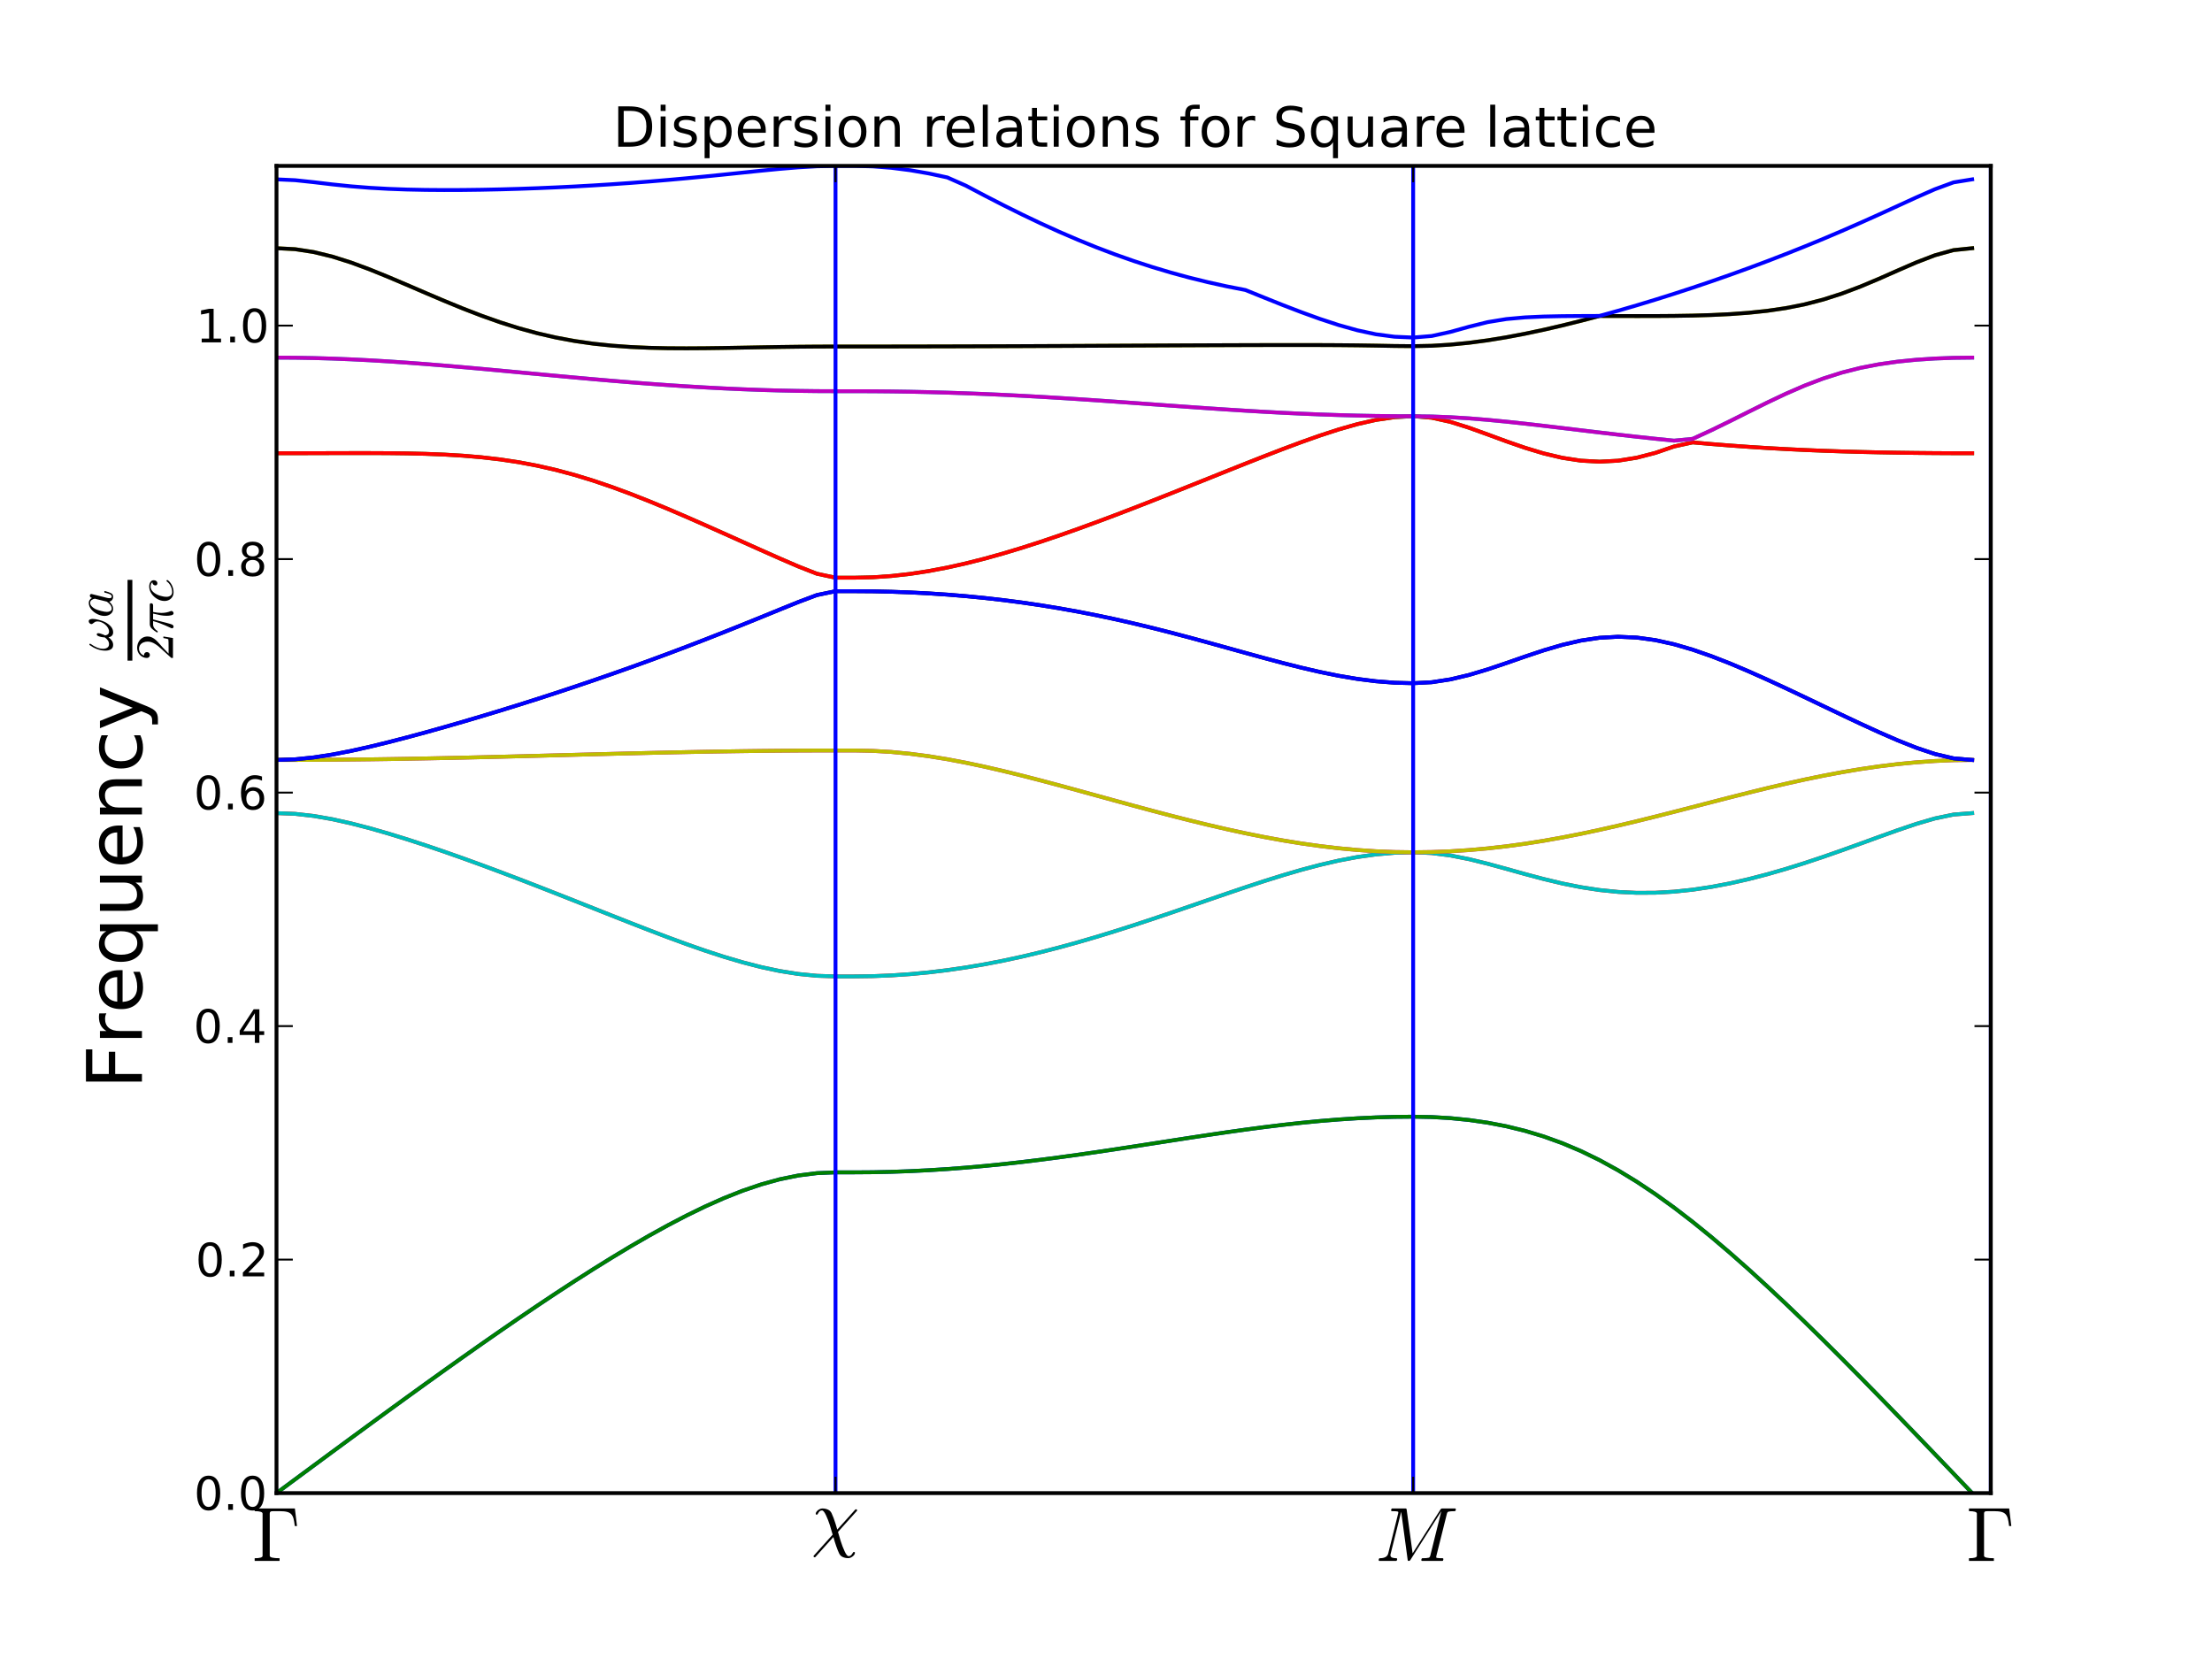 <?xml version="1.0" encoding="utf-8" standalone="no"?>
<!DOCTYPE svg PUBLIC "-//W3C//DTD SVG 1.1//EN"
  "http://www.w3.org/Graphics/SVG/1.1/DTD/svg11.dtd">
<!-- Created with matplotlib (http://matplotlib.sourceforge.net/) -->
<svg height="432pt" version="1.1" viewBox="0 0 576 432" width="576pt" xmlns="http://www.w3.org/2000/svg" xmlns:xlink="http://www.w3.org/1999/xlink">
 <defs>
  <style type="text/css">
*{stroke-linecap:square;stroke-linejoin:round;}
  </style>
 </defs>
 <g id="figure_1">
  <g id="patch_1">
   <path d="
M0 432
L576 432
L576 0
L0 0
z
" style="fill:#ffffff;"/>
  </g>
  <g id="axes_1">
   <g id="patch_2">
    <path d="
M72 388.8
L518.4 388.8
L518.4 43.2
L72 43.2
z
" style="fill:#ffffff;"/>
   </g>
   <g id="line2d_1">
    <path clip-path="url(#p7ff5b81e1d)" d="
M72 388.8
L76.852 385.211
L81.704 381.625
L86.556 378.045
L91.409 374.473
L96.261 370.913
L101.113 367.368
L105.965 363.841
L110.817 360.335
L115.67 356.855
L120.522 353.404
L125.374 349.986
L130.226 346.606
L135.078 343.27
L139.93 339.983
L144.783 336.752
L149.635 333.584
L154.487 330.489
L159.339 327.477
L164.191 324.559
L169.043 321.752
L173.896 319.071
L178.748 316.537
L183.6 314.176
L188.452 312.016
L193.304 310.09
L198.157 308.435
L203.009 307.092
L207.861 306.098
L212.713 305.486
L217.565 305.28
L222.417 305.28
L227.27 305.245
L232.122 305.14
L236.974 304.965
L241.826 304.724
L246.678 304.416
L251.53 304.045
L256.383 303.614
L261.235 303.127
L266.087 302.587
L270.939 302
L275.791 301.369
L280.643 300.702
L285.496 300.003
L290.348 299.279
L295.2 298.538
L300.052 297.786
L304.904 297.031
L309.757 296.281
L314.609 295.545
L319.461 294.832
L324.313 294.149
L329.165 293.507
L334.017 292.914
L338.87 292.379
L343.722 291.909
L348.574 291.514
L353.426 291.199
L358.278 290.97
L363.13 290.83
L367.983 290.784
L372.835 290.877
L377.687 291.162
L382.539 291.647
L387.391 292.346
L392.243 293.278
L397.096 294.464
L401.948 295.923
L406.8 297.673
L411.652 299.726
L416.504 302.087
L421.357 304.752
L426.209 307.712
L431.061 310.949
L435.913 314.444
L440.765 318.172
L445.617 322.11
L450.47 326.234
L455.322 330.522
L460.174 334.952
L465.026 339.506
L469.878 344.167
L474.73 348.919
L479.583 353.748
L484.435 358.643
L489.287 363.591
L494.139 368.583
L498.991 373.608
L503.843 378.658
L508.696 383.725
L513.548 388.8" style="fill:none;stroke:#0000ff;"/>
   </g>
   <g id="line2d_2">
    <path clip-path="url(#p7ff5b81e1d)" d="
M72 388.8
L76.852 385.211
L81.704 381.625
L86.556 378.045
L91.409 374.473
L96.261 370.913
L101.113 367.368
L105.965 363.841
L110.817 360.335
L115.67 356.855
L120.522 353.404
L125.374 349.986
L130.226 346.606
L135.078 343.27
L139.93 339.983
L144.783 336.752
L149.635 333.584
L154.487 330.489
L159.339 327.477
L164.191 324.559
L169.043 321.752
L173.896 319.071
L178.748 316.537
L183.6 314.176
L188.452 312.016
L193.304 310.09
L198.157 308.435
L203.009 307.092
L207.861 306.098
L212.713 305.486
L217.565 305.28
L222.417 305.28
L227.27 305.245
L232.122 305.14
L236.974 304.965
L241.826 304.724
L246.678 304.416
L251.53 304.045
L256.383 303.614
L261.235 303.127
L266.087 302.587
L270.939 302
L275.791 301.369
L280.643 300.702
L285.496 300.003
L290.348 299.279
L295.2 298.538
L300.052 297.786
L304.904 297.031
L309.757 296.281
L314.609 295.545
L319.461 294.832
L324.313 294.149
L329.165 293.507
L334.017 292.914
L338.87 292.379
L343.722 291.909
L348.574 291.514
L353.426 291.199
L358.278 290.97
L363.13 290.83
L367.983 290.784
L372.835 290.877
L377.687 291.162
L382.539 291.647
L387.391 292.346
L392.243 293.278
L397.096 294.464
L401.948 295.923
L406.8 297.673
L411.652 299.726
L416.504 302.087
L421.357 304.752
L426.209 307.712
L431.061 310.949
L435.913 314.444
L440.765 318.172
L445.617 322.11
L450.47 326.234
L455.322 330.522
L460.174 334.952
L465.026 339.506
L469.878 344.167
L474.73 348.919
L479.583 353.748
L484.435 358.643
L489.287 363.591
L494.139 368.583
L498.991 373.608
L503.843 378.658
L508.696 383.725
L513.548 388.8" style="fill:none;stroke:#008000;"/>
   </g>
   <g id="line2d_3">
    <path clip-path="url(#p7ff5b81e1d)" d="
M72 211.732
L76.852 211.924
L81.704 212.474
L86.556 213.323
L91.409 214.404
L96.261 215.659
L101.113 217.049
L105.965 218.543
L110.817 220.122
L115.67 221.771
L120.522 223.479
L125.374 225.239
L130.226 227.043
L135.078 228.885
L139.93 230.758
L144.783 232.656
L149.635 234.571
L154.487 236.496
L159.339 238.42
L164.191 240.333
L169.043 242.219
L173.896 244.064
L178.748 245.847
L183.6 247.544
L188.452 249.127
L193.304 250.563
L198.157 251.816
L203.009 252.847
L207.861 253.617
L212.713 254.095
L217.565 254.256
L222.417 254.256
L227.27 254.19
L232.122 253.993
L236.974 253.665
L241.826 253.208
L246.678 252.626
L251.53 251.921
L256.383 251.096
L261.235 250.158
L266.087 249.111
L270.939 247.961
L275.791 246.715
L280.643 245.38
L285.496 243.965
L290.348 242.478
L295.2 240.929
L300.052 239.329
L304.904 237.691
L309.757 236.026
L314.609 234.352
L319.461 232.683
L324.313 231.041
L329.165 229.447
L334.017 227.925
L338.87 226.505
L343.722 225.218
L348.574 224.097
L353.426 223.177
L358.278 222.492
L363.13 222.068
L367.983 221.924
L372.835 222.141
L377.687 222.765
L382.539 223.725
L387.391 224.92
L392.243 226.245
L397.096 227.598
L401.948 228.89
L406.8 230.049
L411.652 231.019
L416.504 231.762
L421.357 232.255
L426.209 232.488
L431.061 232.462
L435.913 232.187
L440.765 231.677
L445.617 230.95
L450.47 230.027
L455.322 228.925
L460.174 227.666
L465.026 226.268
L469.878 224.75
L474.73 223.134
L479.583 221.439
L484.435 219.692
L489.287 217.925
L494.139 216.185
L498.991 214.543
L503.843 213.122
L508.696 212.109
L513.548 211.732" style="fill:none;stroke:#ff0000;"/>
   </g>
   <g id="line2d_4">
    <path clip-path="url(#p7ff5b81e1d)" d="
M72 211.732
L76.852 211.924
L81.704 212.474
L86.556 213.323
L91.409 214.404
L96.261 215.659
L101.113 217.049
L105.965 218.543
L110.817 220.122
L115.67 221.771
L120.522 223.479
L125.374 225.239
L130.226 227.043
L135.078 228.885
L139.93 230.758
L144.783 232.656
L149.635 234.571
L154.487 236.496
L159.339 238.42
L164.191 240.333
L169.043 242.219
L173.896 244.064
L178.748 245.847
L183.6 247.544
L188.452 249.127
L193.304 250.563
L198.157 251.816
L203.009 252.847
L207.861 253.617
L212.713 254.095
L217.565 254.256
L222.417 254.256
L227.27 254.19
L232.122 253.993
L236.974 253.665
L241.826 253.208
L246.678 252.626
L251.53 251.921
L256.383 251.096
L261.235 250.158
L266.087 249.111
L270.939 247.961
L275.791 246.715
L280.643 245.38
L285.496 243.965
L290.348 242.478
L295.2 240.929
L300.052 239.329
L304.904 237.691
L309.757 236.026
L314.609 234.352
L319.461 232.683
L324.313 231.041
L329.165 229.447
L334.017 227.925
L338.87 226.505
L343.722 225.218
L348.574 224.097
L353.426 223.177
L358.278 222.492
L363.13 222.068
L367.983 221.924
L372.835 222.141
L377.687 222.765
L382.539 223.725
L387.391 224.92
L392.243 226.245
L397.096 227.598
L401.948 228.89
L406.8 230.049
L411.652 231.019
L416.504 231.762
L421.357 232.255
L426.209 232.488
L431.061 232.462
L435.913 232.187
L440.765 231.677
L445.617 230.95
L450.47 230.027
L455.322 228.925
L460.174 227.666
L465.026 226.268
L469.878 224.75
L474.73 223.134
L479.583 221.439
L484.435 219.692
L489.287 217.925
L494.139 216.185
L498.991 214.543
L503.843 213.122
L508.696 212.109
L513.548 211.732" style="fill:none;stroke:#00bfbf;"/>
   </g>
   <g id="line2d_5">
    <path clip-path="url(#p7ff5b81e1d)" d="
M72 197.892
L76.852 197.885
L81.704 197.865
L86.556 197.833
L91.409 197.788
L96.261 197.732
L101.113 197.663
L105.965 197.584
L110.817 197.495
L115.67 197.397
L120.522 197.291
L125.374 197.178
L130.226 197.059
L135.078 196.936
L139.93 196.809
L144.783 196.68
L149.635 196.551
L154.487 196.423
L159.339 196.298
L164.191 196.176
L169.043 196.059
L173.896 195.949
L178.748 195.847
L183.6 195.753
L188.452 195.67
L193.304 195.598
L198.157 195.537
L203.009 195.49
L207.861 195.455
L212.713 195.434
L217.565 195.427
L222.417 195.427
L227.27 195.524
L232.122 195.811
L236.974 196.279
L241.826 196.915
L246.678 197.7
L251.53 198.617
L256.383 199.644
L261.235 200.764
L266.087 201.957
L270.939 203.207
L275.791 204.498
L280.643 205.817
L285.496 207.15
L290.348 208.484
L295.2 209.809
L300.052 211.114
L304.904 212.388
L309.757 213.622
L314.609 214.805
L319.461 215.928
L324.313 216.981
L329.165 217.955
L334.017 218.841
L338.87 219.629
L343.722 220.313
L348.574 220.883
L353.426 221.334
L358.278 221.661
L363.13 221.858
L367.983 221.924
L372.835 221.861
L377.687 221.672
L382.539 221.358
L387.391 220.923
L392.243 220.372
L397.096 219.709
L401.948 218.941
L406.8 218.077
L411.652 217.124
L416.504 216.092
L421.357 214.993
L426.209 213.837
L431.061 212.636
L435.913 211.403
L440.765 210.151
L445.617 208.893
L450.47 207.644
L455.322 206.418
L460.174 205.227
L465.026 204.086
L469.878 203.008
L474.73 202.005
L479.583 201.09
L484.435 200.273
L489.287 199.564
L494.139 198.972
L498.991 198.504
L503.843 198.165
L508.696 197.96
L513.548 197.892" style="fill:none;stroke:#bf00bf;"/>
   </g>
   <g id="line2d_6">
    <path clip-path="url(#p7ff5b81e1d)" d="
M72 197.892
L76.852 197.885
L81.704 197.865
L86.556 197.833
L91.409 197.788
L96.261 197.732
L101.113 197.663
L105.965 197.584
L110.817 197.495
L115.67 197.397
L120.522 197.291
L125.374 197.178
L130.226 197.059
L135.078 196.936
L139.93 196.809
L144.783 196.68
L149.635 196.551
L154.487 196.423
L159.339 196.298
L164.191 196.176
L169.043 196.059
L173.896 195.949
L178.748 195.847
L183.6 195.753
L188.452 195.67
L193.304 195.598
L198.157 195.537
L203.009 195.49
L207.861 195.455
L212.713 195.434
L217.565 195.427
L222.417 195.427
L227.27 195.524
L232.122 195.811
L236.974 196.279
L241.826 196.915
L246.678 197.7
L251.53 198.617
L256.383 199.644
L261.235 200.764
L266.087 201.957
L270.939 203.207
L275.791 204.498
L280.643 205.817
L285.496 207.15
L290.348 208.484
L295.2 209.809
L300.052 211.114
L304.904 212.388
L309.757 213.622
L314.609 214.805
L319.461 215.928
L324.313 216.981
L329.165 217.955
L334.017 218.841
L338.87 219.629
L343.722 220.313
L348.574 220.883
L353.426 221.334
L358.278 221.661
L363.13 221.858
L367.983 221.924
L372.835 221.861
L377.687 221.672
L382.539 221.358
L387.391 220.923
L392.243 220.372
L397.096 219.709
L401.948 218.941
L406.8 218.077
L411.652 217.124
L416.504 216.092
L421.357 214.993
L426.209 213.837
L431.061 212.636
L435.913 211.403
L440.765 210.151
L445.617 208.893
L450.47 207.644
L455.322 206.418
L460.174 205.227
L465.026 204.086
L469.878 203.008
L474.73 202.005
L479.583 201.09
L484.435 200.273
L489.287 199.564
L494.139 198.972
L498.991 198.504
L503.843 198.165
L508.696 197.96
L513.548 197.892" style="fill:none;stroke:#bfbf00;"/>
   </g>
   <g id="line2d_7">
    <path clip-path="url(#p7ff5b81e1d)" d="
M72 197.892
L76.852 197.72
L81.704 197.23
L86.556 196.481
L91.409 195.538
L96.261 194.456
L101.113 193.275
L105.965 192.019
L110.817 190.707
L115.67 189.348
L120.522 187.949
L125.374 186.514
L130.226 185.045
L135.078 183.542
L139.93 182.005
L144.783 180.434
L149.635 178.827
L154.487 177.184
L159.339 175.505
L164.191 173.788
L169.043 172.033
L173.896 170.239
L178.748 168.407
L183.6 166.537
L188.452 164.632
L193.304 162.693
L198.157 160.727
L203.009 158.745
L207.861 156.78
L212.713 154.954
L217.565 153.947
L222.417 153.947
L227.27 153.982
L232.122 154.089
L236.974 154.266
L241.826 154.516
L246.678 154.839
L251.53 155.237
L256.383 155.711
L261.235 156.263
L266.087 156.893
L270.939 157.603
L275.791 158.394
L280.643 159.264
L285.496 160.214
L290.348 161.24
L295.2 162.339
L300.052 163.506
L304.904 164.733
L309.757 166.011
L314.609 167.328
L319.461 168.669
L324.313 170.015
L329.165 171.347
L334.017 172.638
L338.87 173.86
L343.722 174.982
L348.574 175.969
L353.426 176.786
L358.278 177.398
L363.13 177.778
L367.983 177.907
L372.835 177.651
L377.687 176.908
L382.539 175.756
L387.391 174.301
L392.243 172.665
L397.096 170.974
L401.948 169.355
L406.8 167.927
L411.652 166.803
L416.504 166.077
L421.357 165.81
L426.209 166.02
L431.061 166.687
L435.913 167.76
L440.765 169.173
L445.617 170.857
L450.47 172.751
L455.322 174.804
L460.174 176.972
L465.026 179.219
L469.878 181.516
L474.73 183.835
L479.583 186.152
L484.435 188.44
L489.287 190.664
L494.139 192.778
L498.991 194.709
L503.843 196.337
L508.696 197.474
L513.548 197.892" style="fill:none;stroke:#000000;"/>
   </g>
   <g id="line2d_8">
    <path clip-path="url(#p7ff5b81e1d)" d="
M72 197.892
L76.852 197.72
L81.704 197.23
L86.556 196.481
L91.409 195.538
L96.261 194.456
L101.113 193.275
L105.965 192.019
L110.817 190.707
L115.67 189.348
L120.522 187.949
L125.374 186.514
L130.226 185.045
L135.078 183.542
L139.93 182.005
L144.783 180.434
L149.635 178.827
L154.487 177.184
L159.339 175.505
L164.191 173.788
L169.043 172.033
L173.896 170.239
L178.748 168.407
L183.6 166.537
L188.452 164.632
L193.304 162.693
L198.157 160.727
L203.009 158.745
L207.861 156.78
L212.713 154.954
L217.565 153.947
L222.417 153.947
L227.27 153.982
L232.122 154.089
L236.974 154.266
L241.826 154.516
L246.678 154.839
L251.53 155.237
L256.383 155.711
L261.235 156.263
L266.087 156.893
L270.939 157.603
L275.791 158.394
L280.643 159.264
L285.496 160.214
L290.348 161.24
L295.2 162.339
L300.052 163.506
L304.904 164.733
L309.757 166.011
L314.609 167.328
L319.461 168.669
L324.313 170.015
L329.165 171.347
L334.017 172.638
L338.87 173.86
L343.722 174.982
L348.574 175.969
L353.426 176.786
L358.278 177.398
L363.13 177.778
L367.983 177.907
L372.835 177.651
L377.687 176.908
L382.539 175.756
L387.391 174.301
L392.243 172.665
L397.096 170.974
L401.948 169.355
L406.8 167.927
L411.652 166.803
L416.504 166.077
L421.357 165.81
L426.209 166.02
L431.061 166.687
L435.913 167.76
L440.765 169.173
L445.617 170.857
L450.47 172.751
L455.322 174.804
L460.174 176.972
L465.026 179.219
L469.878 181.516
L474.73 183.835
L479.583 186.152
L484.435 188.44
L489.287 190.664
L494.139 192.778
L498.991 194.709
L503.843 196.337
L508.696 197.474
L513.548 197.892" style="fill:none;stroke:#0000ff;"/>
   </g>
   <g id="line2d_9">
    <path clip-path="url(#p7ff5b81e1d)" d="
M72 118.021
L76.852 118.017
L81.704 118.006
L86.556 117.992
L91.409 117.98
L96.261 117.98
L101.113 118.003
L105.965 118.063
L110.817 118.179
L115.67 118.37
L120.522 118.659
L125.374 119.072
L130.226 119.631
L135.078 120.359
L139.93 121.272
L144.783 122.379
L149.635 123.679
L154.487 125.162
L159.339 126.811
L164.191 128.603
L169.043 130.514
L173.896 132.52
L178.748 134.598
L183.6 136.728
L188.452 138.891
L193.304 141.069
L198.157 143.246
L203.009 145.4
L207.861 147.493
L212.713 149.398
L217.565 150.431
L222.417 150.431
L227.27 150.32
L232.122 149.989
L236.974 149.446
L241.826 148.707
L246.678 147.786
L251.53 146.702
L256.383 145.474
L261.235 144.119
L266.087 142.654
L270.939 141.095
L275.791 139.454
L280.643 137.743
L285.496 135.974
L290.348 134.155
L295.2 132.296
L300.052 130.403
L304.904 128.486
L309.757 126.551
L314.609 124.607
L319.461 122.662
L324.313 120.727
L329.165 118.815
L334.017 116.942
L338.87 115.131
L343.722 113.413
L348.574 111.832
L353.426 110.451
L358.278 109.353
L363.13 108.635
L367.983 108.383
L372.835 108.779
L377.687 109.859
L382.539 111.388
L387.391 113.134
L392.243 114.917
L397.096 116.598
L401.948 118.064
L406.8 119.213
L411.652 119.956
L416.504 120.219
L421.357 119.964
L426.209 119.187
L431.061 117.93
L435.913 116.263
L440.765 115.201
L445.617 115.624
L450.47 116.01
L455.322 116.358
L460.174 116.667
L465.026 116.939
L469.878 117.175
L474.73 117.376
L479.583 117.544
L484.435 117.682
L489.287 117.793
L494.139 117.879
L498.991 117.943
L503.843 117.987
L508.696 118.013
L513.548 118.021" style="fill:none;stroke:#008000;"/>
   </g>
   <g id="line2d_10">
    <path clip-path="url(#p7ff5b81e1d)" d="
M72 118.021
L76.852 118.017
L81.704 118.006
L86.556 117.992
L91.409 117.98
L96.261 117.98
L101.113 118.003
L105.965 118.063
L110.817 118.179
L115.67 118.37
L120.522 118.659
L125.374 119.072
L130.226 119.631
L135.078 120.359
L139.93 121.272
L144.783 122.379
L149.635 123.679
L154.487 125.162
L159.339 126.811
L164.191 128.603
L169.043 130.514
L173.896 132.52
L178.748 134.598
L183.6 136.728
L188.452 138.891
L193.304 141.069
L198.157 143.246
L203.009 145.4
L207.861 147.493
L212.713 149.398
L217.565 150.431
L222.417 150.431
L227.27 150.32
L232.122 149.989
L236.974 149.446
L241.826 148.707
L246.678 147.786
L251.53 146.702
L256.383 145.474
L261.235 144.119
L266.087 142.654
L270.939 141.095
L275.791 139.454
L280.643 137.743
L285.496 135.974
L290.348 134.155
L295.2 132.296
L300.052 130.403
L304.904 128.486
L309.757 126.551
L314.609 124.607
L319.461 122.662
L324.313 120.727
L329.165 118.815
L334.017 116.942
L338.87 115.131
L343.722 113.413
L348.574 111.832
L353.426 110.451
L358.278 109.353
L363.13 108.635
L367.983 108.383
L372.835 108.779
L377.687 109.859
L382.539 111.388
L387.391 113.134
L392.243 114.917
L397.096 116.598
L401.948 118.064
L406.8 119.213
L411.652 119.956
L416.504 120.219
L421.357 119.964
L426.209 119.187
L431.061 117.93
L435.913 116.263
L440.765 115.201
L445.617 115.624
L450.47 116.01
L455.322 116.358
L460.174 116.667
L465.026 116.939
L469.878 117.175
L474.73 117.376
L479.583 117.544
L484.435 117.682
L489.287 117.793
L494.139 117.879
L498.991 117.943
L503.843 117.987
L508.696 118.013
L513.548 118.021" style="fill:none;stroke:#ff0000;"/>
   </g>
   <g id="line2d_11">
    <path clip-path="url(#p7ff5b81e1d)" d="
M72 93.122
L76.852 93.151
L81.704 93.237
L86.556 93.379
L91.409 93.573
L96.261 93.817
L101.113 94.106
L105.965 94.435
L110.817 94.799
L115.67 95.192
L120.522 95.608
L125.374 96.043
L130.226 96.49
L135.078 96.945
L139.93 97.401
L144.783 97.855
L149.635 98.301
L154.487 98.736
L159.339 99.154
L164.191 99.553
L169.043 99.928
L173.896 100.278
L178.748 100.598
L183.6 100.887
L188.452 101.142
L193.304 101.361
L198.157 101.543
L203.009 101.685
L207.861 101.788
L212.713 101.85
L217.565 101.871
L222.417 101.871
L227.27 101.886
L232.122 101.931
L236.974 102.006
L241.826 102.111
L246.678 102.246
L251.53 102.409
L256.383 102.6
L261.235 102.818
L266.087 103.061
L270.939 103.328
L275.791 103.617
L280.643 103.925
L285.496 104.249
L290.348 104.586
L295.2 104.932
L300.052 105.282
L304.904 105.633
L309.757 105.979
L314.609 106.317
L319.461 106.64
L324.313 106.946
L329.165 107.23
L334.017 107.489
L338.87 107.719
L343.722 107.918
L348.574 108.083
L353.426 108.214
L358.278 108.308
L363.13 108.364
L367.983 108.383
L372.835 108.448
L377.687 108.637
L382.539 108.938
L387.391 109.332
L392.243 109.8
L397.096 110.321
L401.948 110.877
L406.8 111.454
L411.652 112.037
L416.504 112.616
L421.357 113.182
L426.209 113.729
L431.061 114.251
L435.913 114.742
L440.765 114.27
L445.617 112.043
L450.47 109.671
L455.322 107.239
L460.174 104.832
L465.026 102.534
L469.878 100.426
L474.73 98.576
L479.583 97.03
L484.435 95.798
L489.287 94.857
L494.139 94.166
L498.991 93.68
L503.843 93.361
L508.696 93.18
L513.548 93.122" style="fill:none;stroke:#00bfbf;"/>
   </g>
   <g id="line2d_12">
    <path clip-path="url(#p7ff5b81e1d)" d="
M72 93.122
L76.852 93.151
L81.704 93.237
L86.556 93.379
L91.409 93.573
L96.261 93.817
L101.113 94.106
L105.965 94.435
L110.817 94.799
L115.67 95.192
L120.522 95.608
L125.374 96.043
L130.226 96.49
L135.078 96.945
L139.93 97.401
L144.783 97.855
L149.635 98.301
L154.487 98.736
L159.339 99.154
L164.191 99.553
L169.043 99.928
L173.896 100.278
L178.748 100.598
L183.6 100.887
L188.452 101.142
L193.304 101.361
L198.157 101.543
L203.009 101.685
L207.861 101.788
L212.713 101.85
L217.565 101.871
L222.417 101.871
L227.27 101.886
L232.122 101.931
L236.974 102.006
L241.826 102.111
L246.678 102.246
L251.53 102.409
L256.383 102.6
L261.235 102.818
L266.087 103.061
L270.939 103.328
L275.791 103.617
L280.643 103.925
L285.496 104.249
L290.348 104.586
L295.2 104.932
L300.052 105.282
L304.904 105.633
L309.757 105.979
L314.609 106.317
L319.461 106.64
L324.313 106.946
L329.165 107.23
L334.017 107.489
L338.87 107.719
L343.722 107.918
L348.574 108.083
L353.426 108.214
L358.278 108.308
L363.13 108.364
L367.983 108.383
L372.835 108.448
L377.687 108.637
L382.539 108.938
L387.391 109.332
L392.243 109.8
L397.096 110.321
L401.948 110.877
L406.8 111.454
L411.652 112.037
L416.504 112.616
L421.357 113.182
L426.209 113.729
L431.061 114.251
L435.913 114.742
L440.765 114.27
L445.617 112.043
L450.47 109.671
L455.322 107.239
L460.174 104.832
L465.026 102.534
L469.878 100.426
L474.73 98.576
L479.583 97.03
L484.435 95.798
L489.287 94.857
L494.139 94.166
L498.991 93.68
L503.843 93.361
L508.696 93.18
L513.548 93.122" style="fill:none;stroke:#bf00bf;"/>
   </g>
   <g id="line2d_13">
    <path clip-path="url(#p7ff5b81e1d)" d="
M72 64.633
L76.852 64.889
L81.704 65.636
L86.556 66.819
L91.409 68.356
L96.261 70.153
L101.113 72.123
L105.965 74.186
L110.817 76.277
L115.67 78.341
L120.522 80.33
L125.374 82.201
L130.226 83.918
L135.078 85.452
L139.93 86.782
L144.783 87.897
L149.635 88.798
L154.487 89.493
L159.339 90.003
L164.191 90.353
L169.043 90.568
L173.896 90.676
L178.748 90.704
L183.6 90.674
L188.452 90.608
L193.304 90.523
L198.157 90.433
L203.009 90.352
L207.861 90.287
L212.713 90.246
L217.565 90.231
L222.417 90.231
L227.27 90.23
L232.122 90.226
L236.974 90.22
L241.826 90.21
L246.678 90.199
L251.53 90.185
L256.383 90.169
L261.235 90.152
L266.087 90.132
L270.939 90.111
L275.791 90.089
L280.643 90.066
L285.496 90.041
L290.348 90.017
L295.2 89.993
L300.052 89.969
L304.904 89.945
L309.757 89.923
L314.609 89.902
L319.461 89.883
L324.313 89.867
L329.165 89.854
L334.017 89.846
L338.87 89.845
L343.722 89.854
L348.574 89.878
L353.426 89.925
L358.278 90.001
L363.13 90.093
L367.983 90.138
L372.835 90.038
L377.687 89.742
L382.539 89.263
L387.391 88.617
L392.243 87.826
L397.096 86.908
L401.948 85.88
L406.8 84.756
L411.652 83.548
L416.504 82.281
L421.357 82.291
L426.209 82.299
L431.061 82.293
L435.913 82.257
L440.765 82.177
L445.617 82.032
L450.47 81.8
L455.322 81.448
L460.174 80.939
L465.026 80.227
L469.878 79.264
L474.73 78.012
L479.583 76.458
L484.435 74.627
L489.287 72.586
L494.139 70.44
L498.991 68.335
L503.843 66.472
L508.696 65.132
L513.548 64.633" style="fill:none;stroke:#bfbf00;"/>
   </g>
   <g id="line2d_14">
    <path clip-path="url(#p7ff5b81e1d)" d="
M72 64.633
L76.852 64.889
L81.704 65.636
L86.556 66.819
L91.409 68.356
L96.261 70.153
L101.113 72.123
L105.965 74.186
L110.817 76.277
L115.67 78.341
L120.522 80.33
L125.374 82.201
L130.226 83.918
L135.078 85.452
L139.93 86.782
L144.783 87.897
L149.635 88.798
L154.487 89.493
L159.339 90.003
L164.191 90.353
L169.043 90.568
L173.896 90.676
L178.748 90.704
L183.6 90.674
L188.452 90.608
L193.304 90.523
L198.157 90.433
L203.009 90.352
L207.861 90.287
L212.713 90.246
L217.565 90.231
L222.417 90.231
L227.27 90.23
L232.122 90.226
L236.974 90.22
L241.826 90.21
L246.678 90.199
L251.53 90.185
L256.383 90.169
L261.235 90.152
L266.087 90.132
L270.939 90.111
L275.791 90.089
L280.643 90.066
L285.496 90.041
L290.348 90.017
L295.2 89.993
L300.052 89.969
L304.904 89.945
L309.757 89.923
L314.609 89.902
L319.461 89.883
L324.313 89.867
L329.165 89.854
L334.017 89.846
L338.87 89.845
L343.722 89.854
L348.574 89.878
L353.426 89.925
L358.278 90.001
L363.13 90.093
L367.983 90.138
L372.835 90.038
L377.687 89.742
L382.539 89.263
L387.391 88.617
L392.243 87.826
L397.096 86.908
L401.948 85.88
L406.8 84.756
L411.652 83.548
L416.504 82.281
L421.357 82.291
L426.209 82.299
L431.061 82.293
L435.913 82.257
L440.765 82.177
L445.617 82.032
L450.47 81.8
L455.322 81.448
L460.174 80.939
L465.026 80.227
L469.878 79.264
L474.73 78.012
L479.583 76.458
L484.435 74.627
L489.287 72.586
L494.139 70.44
L498.991 68.335
L503.843 66.472
L508.696 65.132
L513.548 64.633" style="fill:none;stroke:#000000;"/>
   </g>
   <g id="line2d_15">
    <path clip-path="url(#p7ff5b81e1d)" d="
M72 46.704
L76.852 46.925
L81.704 47.441
L86.556 48.017
L91.409 48.517
L96.261 48.903
L101.113 49.176
L105.965 49.353
L110.817 49.453
L115.67 49.489
L120.522 49.473
L125.374 49.411
L130.226 49.31
L135.078 49.173
L139.93 49.001
L144.783 48.795
L149.635 48.556
L154.487 48.284
L159.339 47.978
L164.191 47.639
L169.043 47.266
L173.896 46.859
L178.748 46.42
L183.6 45.952
L188.452 45.461
L193.304 44.957
L198.157 44.455
L203.009 43.982
L207.861 43.58
L212.713 43.301
L217.565 43.2
L222.417 43.2
L227.27 43.327
L232.122 43.706
L236.974 44.324
L241.826 45.164
L246.678 46.205
L251.53 48.354
L256.383 50.915
L261.235 53.411
L266.087 55.823
L270.939 58.138
L275.791 60.345
L280.643 62.435
L285.496 64.403
L290.348 66.244
L295.2 67.955
L300.052 69.535
L304.904 70.984
L309.757 72.305
L314.609 73.498
L319.461 74.569
L324.313 75.519
L329.165 77.486
L334.017 79.427
L338.87 81.292
L343.722 83.046
L348.574 84.639
L353.426 86.002
L358.278 87.044
L363.13 87.683
L367.983 87.893
L372.835 87.49
L377.687 86.428
L382.539 85.079
L387.391 83.878
L392.243 83.082
L397.096 82.644
L401.948 82.424
L406.8 82.322
L411.652 82.285
L416.504 82.265
L421.357 80.914
L426.209 79.501
L431.061 78.028
L435.913 76.499
L440.765 74.914
L445.617 73.274
L450.47 71.578
L455.322 69.826
L460.174 68.015
L465.026 66.143
L469.878 64.21
L474.73 62.213
L479.583 60.152
L484.435 58.029
L489.287 55.851
L494.139 53.632
L498.991 51.409
L503.843 49.276
L508.696 47.49
L513.548 46.704" style="fill:none;stroke:#0000ff;"/>
   </g>
   <g id="line2d_16">
    <path clip-path="url(#p7ff5b81e1d)" d="
M217.565 388.8
L217.565 43.2" style="fill:none;stroke:#0000ff;"/>
   </g>
   <g id="line2d_17">
    <path clip-path="url(#p7ff5b81e1d)" d="
M367.983 388.8
L367.983 43.2" style="fill:none;stroke:#0000ff;"/>
   </g>
   <g id="line2d_18">
    <path clip-path="url(#p7ff5b81e1d)" d="
M518.4 388.8
L518.4 43.2" style="fill:none;stroke:#0000ff;"/>
   </g>
   <g id="matplotlib.axis_1">
    <g id="xtick_1">
     <g id="line2d_19">
      <defs>
       <path d="
M0 0
L0 -4" id="m0012dd4eef" style="stroke:#000000;stroke-linecap:butt;stroke-width:0.5;"/>
      </defs>
      <g>
       <use style="stroke:#000000;stroke-linecap:butt;stroke-width:0.5;" x="72.0" xlink:href="#m0012dd4eef" y="388.8"/>
      </g>
     </g>
     <g id="line2d_20">
      <defs>
       <path d="
M0 0
L0 4" id="m476344969c" style="stroke:#000000;stroke-linecap:butt;stroke-width:0.5;"/>
      </defs>
      <g>
       <use style="stroke:#000000;stroke-linecap:butt;stroke-width:0.5;" x="72.0" xlink:href="#m476344969c" y="43.2"/>
      </g>
     </g>
     <g id="text_1">
      <!-- $\Gamma$ -->
      <defs>
       <path d="
M3.078 0
L3.078 3.516
Q13.375 3.516 13.375 6.688
L13.375 61.625
Q13.375 64.797 3.078 64.797
L3.078 68.312
L55.422 68.312
L58.203 45.406
L55.328 45.406
Q54.594 51.766 53.641 55.219
Q52.688 58.688 50.734 60.812
Q48.781 62.938 45.266 63.859
Q41.75 64.797 35.5 64.797
L27.781 64.797
Q25.984 64.797 24.969 64.641
Q23.969 64.5 23.328 63.797
Q22.703 63.094 22.703 61.625
L22.703 6.688
Q22.703 3.516 35.5 3.516
L35.5 0
z
" id="Cmr10-a1"/>
      </defs>
      <g transform="translate(65.7 406.6)scale(0.2 -0.2)">
       <use transform="translate(0.0 0.688)" xlink:href="#Cmr10-a1"/>
      </g>
     </g>
    </g>
    <g id="xtick_2">
     <g id="line2d_21">
      <g>
       <use style="stroke:#000000;stroke-linecap:butt;stroke-width:0.5;" x="217.565" xlink:href="#m0012dd4eef" y="388.8"/>
      </g>
     </g>
     <g id="line2d_22">
      <g>
       <use style="stroke:#000000;stroke-linecap:butt;stroke-width:0.5;" x="217.565" xlink:href="#m476344969c" y="43.2"/>
      </g>
     </g>
     <g id="text_2">
      <!-- $\chi$ -->
      <defs>
       <path d="
M4.297 -19.391
Q3.812 -19.391 3.344 -18.969
Q2.875 -18.562 2.875 -18.109
Q2.875 -17.438 3.328 -17.094
L27.781 10.109
Q26.125 16.156 24.047 22.719
Q21.969 29.297 19.062 35.453
Q16.156 41.609 13.922 41.609
Q11.969 41.609 10.844 40.531
Q9.719 39.453 8.859 37.859
Q8.016 36.281 7.719 36.188
L6.5 36.188
Q6.203 36.188 5.953 36.516
Q5.719 36.859 5.719 37.203
Q5.719 38.812 7.109 40.453
Q8.5 42.094 10.516 43.141
Q12.547 44.188 14.312 44.188
Q18.266 44.188 21.484 42.766
Q24.703 41.359 26.312 38.188
Q27.734 35.156 29.047 31.656
Q30.375 28.172 31.562 24.219
Q32.766 20.266 33.797 16.703
L56.984 42.484
Q57.469 43.109 58.203 43.109
Q58.797 43.109 59.203 42.75
Q59.625 42.391 59.625 41.797
Q59.625 41.156 59.188 40.828
L34.719 13.625
Q35.891 9.188 38.234 1.781
Q40.578 -5.609 43.438 -11.766
Q46.297 -17.922 48.578 -17.922
Q50.438 -17.922 51.609 -16.812
Q52.781 -15.719 53.656 -14.156
Q54.547 -12.594 54.781 -12.5
L56 -12.5
Q56.781 -12.5 56.781 -13.484
Q56.781 -15.969 53.828 -18.234
Q50.875 -20.516 48.188 -20.516
Q44.281 -20.516 41.062 -19.094
Q37.844 -17.672 36.281 -14.5
Q32.562 -6.594 28.719 6.984
L5.516 -18.797
Q5.031 -19.391 4.297 -19.391" id="Cmmi10-c2"/>
      </defs>
      <g transform="translate(211.265 406.0)scale(0.2 -0.2)">
       <use transform="translate(0.0 21.812)" xlink:href="#Cmmi10-c2"/>
      </g>
     </g>
    </g>
    <g id="xtick_3">
     <g id="line2d_23">
      <g>
       <use style="stroke:#000000;stroke-linecap:butt;stroke-width:0.5;" x="367.983" xlink:href="#m0012dd4eef" y="388.8"/>
      </g>
     </g>
     <g id="line2d_24">
      <g>
       <use style="stroke:#000000;stroke-linecap:butt;stroke-width:0.5;" x="367.983" xlink:href="#m476344969c" y="43.2"/>
      </g>
     </g>
     <g id="text_3">
      <!-- $M$ -->
      <defs>
       <path d="
M5.078 0
Q4.109 0 4.109 1.312
Q4.156 1.562 4.297 2.141
Q4.438 2.734 4.688 3.125
Q4.938 3.516 5.422 3.516
Q14.938 3.516 16.5 9.625
L29.5 61.812
Q29.688 62.797 29.688 63.188
Q29.688 64.266 28.516 64.406
Q26.609 64.797 21.297 64.797
Q20.312 64.797 20.312 66.109
Q20.359 66.359 20.5 66.969
Q20.656 67.578 20.922 67.938
Q21.188 68.312 21.578 68.312
L39.203 68.312
Q40.328 68.312 40.484 67.188
L48.297 9.906
L84.719 67.188
Q85.406 68.312 86.625 68.312
L103.609 68.312
Q104.594 68.312 104.594 67
Q104.547 66.75 104.391 66.141
Q104.25 65.531 103.984 65.156
Q103.719 64.797 103.328 64.797
Q97.219 64.797 94.828 64.109
Q93.5 63.672 92.922 61.375
L79.203 6.5
Q79 5.516 79 5.078
Q79 4.688 79.125 4.422
Q79.25 4.156 79.469 4.078
Q79.688 4 80.172 3.906
Q82.078 3.516 87.406 3.516
Q88.375 3.516 88.375 2.203
Q88.031 0.781 87.828 0.391
Q87.641 0 86.719 0
L60.594 0
Q59.625 0 59.625 1.312
Q59.672 1.562 59.812 2.172
Q59.969 2.781 60.234 3.141
Q60.5 3.516 60.891 3.516
Q67 3.516 69.391 4.203
Q70.703 4.641 71.297 6.891
L85.688 64.797
L45.312 1.125
Q44.734 0 43.312 0
Q42.047 0 41.891 1.125
L33.406 64.016
L19.672 9.188
Q19.578 8.938 19.531 8.562
Q19.484 8.203 19.391 7.719
Q19.391 5.125 21.656 4.312
Q23.922 3.516 27.203 3.516
Q28.219 3.516 28.219 2.203
Q27.875 0.875 27.656 0.438
Q27.438 0 26.516 0
z
" id="Cmmi10-4d"/>
      </defs>
      <g transform="translate(358.183 406.6)scale(0.2 -0.2)">
       <use transform="translate(0.0 0.688)" xlink:href="#Cmmi10-4d"/>
      </g>
     </g>
    </g>
    <g id="xtick_4">
     <g id="line2d_25">
      <g>
       <use style="stroke:#000000;stroke-linecap:butt;stroke-width:0.5;" x="518.4" xlink:href="#m0012dd4eef" y="388.8"/>
      </g>
     </g>
     <g id="line2d_26">
      <g>
       <use style="stroke:#000000;stroke-linecap:butt;stroke-width:0.5;" x="518.4" xlink:href="#m476344969c" y="43.2"/>
      </g>
     </g>
     <g id="text_4">
      <!-- $\Gamma$ -->
      <g transform="translate(512.1 406.6)scale(0.2 -0.2)">
       <use transform="translate(0.0 0.688)" xlink:href="#Cmr10-a1"/>
      </g>
     </g>
    </g>
   </g>
   <g id="matplotlib.axis_2">
    <g id="ytick_1">
     <g id="line2d_27">
      <defs>
       <path d="
M0 0
L4 0" id="me8a85f7bf6" style="stroke:#000000;stroke-linecap:butt;stroke-width:0.5;"/>
      </defs>
      <g>
       <use style="stroke:#000000;stroke-linecap:butt;stroke-width:0.5;" x="72.0" xlink:href="#me8a85f7bf6" y="388.8"/>
      </g>
     </g>
     <g id="line2d_28">
      <defs>
       <path d="
M0 0
L-4 0" id="m1a32005dea" style="stroke:#000000;stroke-linecap:butt;stroke-width:0.5;"/>
      </defs>
      <g>
       <use style="stroke:#000000;stroke-linecap:butt;stroke-width:0.5;" x="518.4" xlink:href="#m1a32005dea" y="388.8"/>
      </g>
     </g>
     <g id="text_5">
      <!-- 0.0 -->
      <defs>
       <path d="
M31.781 66.406
Q24.172 66.406 20.328 58.906
Q16.5 51.422 16.5 36.375
Q16.5 21.391 20.328 13.891
Q24.172 6.391 31.781 6.391
Q39.453 6.391 43.281 13.891
Q47.125 21.391 47.125 36.375
Q47.125 51.422 43.281 58.906
Q39.453 66.406 31.781 66.406
M31.781 74.219
Q44.047 74.219 50.516 64.516
Q56.984 54.828 56.984 36.375
Q56.984 17.969 50.516 8.266
Q44.047 -1.422 31.781 -1.422
Q19.531 -1.422 13.062 8.266
Q6.594 17.969 6.594 36.375
Q6.594 54.828 13.062 64.516
Q19.531 74.219 31.781 74.219" id="DejaVuSans-30"/>
       <path d="
M10.688 12.406
L21 12.406
L21 0
L10.688 0
z
" id="DejaVuSans-2e"/>
      </defs>
      <g transform="translate(50.504 393.168)scale(0.12 -0.12)">
       <use xlink:href="#DejaVuSans-30"/>
       <use x="63.623" xlink:href="#DejaVuSans-2e"/>
       <use x="95.41" xlink:href="#DejaVuSans-30"/>
      </g>
     </g>
    </g>
    <g id="ytick_2">
     <g id="line2d_29">
      <g>
       <use style="stroke:#000000;stroke-linecap:butt;stroke-width:0.5;" x="72.0" xlink:href="#me8a85f7bf6" y="327.998"/>
      </g>
     </g>
     <g id="line2d_30">
      <g>
       <use style="stroke:#000000;stroke-linecap:butt;stroke-width:0.5;" x="518.4" xlink:href="#m1a32005dea" y="327.998"/>
      </g>
     </g>
     <g id="text_6">
      <!-- 0.2 -->
      <defs>
       <path d="
M19.188 8.297
L53.609 8.297
L53.609 0
L7.328 0
L7.328 8.297
Q12.938 14.109 22.625 23.891
Q32.328 33.688 34.812 36.531
Q39.547 41.844 41.422 45.531
Q43.312 49.219 43.312 52.781
Q43.312 58.594 39.234 62.25
Q35.156 65.922 28.609 65.922
Q23.969 65.922 18.812 64.312
Q13.672 62.703 7.812 59.422
L7.812 69.391
Q13.766 71.781 18.938 73
Q24.125 74.219 28.422 74.219
Q39.75 74.219 46.484 68.547
Q53.219 62.891 53.219 53.422
Q53.219 48.922 51.531 44.891
Q49.859 40.875 45.406 35.406
Q44.188 33.984 37.641 27.219
Q31.109 20.453 19.188 8.297" id="DejaVuSans-32"/>
      </defs>
      <g transform="translate(50.909 332.365)scale(0.12 -0.12)">
       <use xlink:href="#DejaVuSans-30"/>
       <use x="63.623" xlink:href="#DejaVuSans-2e"/>
       <use x="95.41" xlink:href="#DejaVuSans-32"/>
      </g>
     </g>
    </g>
    <g id="ytick_3">
     <g id="line2d_31">
      <g>
       <use style="stroke:#000000;stroke-linecap:butt;stroke-width:0.5;" x="72.0" xlink:href="#me8a85f7bf6" y="267.195"/>
      </g>
     </g>
     <g id="line2d_32">
      <g>
       <use style="stroke:#000000;stroke-linecap:butt;stroke-width:0.5;" x="518.4" xlink:href="#m1a32005dea" y="267.195"/>
      </g>
     </g>
     <g id="text_7">
      <!-- 0.4 -->
      <defs>
       <path d="
M37.797 64.312
L12.891 25.391
L37.797 25.391
z

M35.203 72.906
L47.609 72.906
L47.609 25.391
L58.016 25.391
L58.016 17.188
L47.609 17.188
L47.609 0
L37.797 0
L37.797 17.188
L4.891 17.188
L4.891 26.703
z
" id="DejaVuSans-34"/>
      </defs>
      <g transform="translate(50.381 271.563)scale(0.12 -0.12)">
       <use xlink:href="#DejaVuSans-30"/>
       <use x="63.623" xlink:href="#DejaVuSans-2e"/>
       <use x="95.41" xlink:href="#DejaVuSans-34"/>
      </g>
     </g>
    </g>
    <g id="ytick_4">
     <g id="line2d_33">
      <g>
       <use style="stroke:#000000;stroke-linecap:butt;stroke-width:0.5;" x="72.0" xlink:href="#me8a85f7bf6" y="206.393"/>
      </g>
     </g>
     <g id="line2d_34">
      <g>
       <use style="stroke:#000000;stroke-linecap:butt;stroke-width:0.5;" x="518.4" xlink:href="#m1a32005dea" y="206.393"/>
      </g>
     </g>
     <g id="text_8">
      <!-- 0.6 -->
      <defs>
       <path d="
M33.016 40.375
Q26.375 40.375 22.484 35.828
Q18.609 31.297 18.609 23.391
Q18.609 15.531 22.484 10.953
Q26.375 6.391 33.016 6.391
Q39.656 6.391 43.531 10.953
Q47.406 15.531 47.406 23.391
Q47.406 31.297 43.531 35.828
Q39.656 40.375 33.016 40.375
M52.594 71.297
L52.594 62.312
Q48.875 64.062 45.094 64.984
Q41.312 65.922 37.594 65.922
Q27.828 65.922 22.672 59.328
Q17.531 52.734 16.797 39.406
Q19.672 43.656 24.016 45.922
Q28.375 48.188 33.594 48.188
Q44.578 48.188 50.953 41.516
Q57.328 34.859 57.328 23.391
Q57.328 12.156 50.688 5.359
Q44.047 -1.422 33.016 -1.422
Q20.359 -1.422 13.672 8.266
Q6.984 17.969 6.984 36.375
Q6.984 53.656 15.188 63.938
Q23.391 74.219 37.203 74.219
Q40.922 74.219 44.703 73.484
Q48.484 72.75 52.594 71.297" id="DejaVuSans-36"/>
      </defs>
      <g transform="translate(50.463 210.761)scale(0.12 -0.12)">
       <use xlink:href="#DejaVuSans-30"/>
       <use x="63.623" xlink:href="#DejaVuSans-2e"/>
       <use x="95.41" xlink:href="#DejaVuSans-36"/>
      </g>
     </g>
    </g>
    <g id="ytick_5">
     <g id="line2d_35">
      <g>
       <use style="stroke:#000000;stroke-linecap:butt;stroke-width:0.5;" x="72.0" xlink:href="#me8a85f7bf6" y="145.59"/>
      </g>
     </g>
     <g id="line2d_36">
      <g>
       <use style="stroke:#000000;stroke-linecap:butt;stroke-width:0.5;" x="518.4" xlink:href="#m1a32005dea" y="145.59"/>
      </g>
     </g>
     <g id="text_9">
      <!-- 0.8 -->
      <defs>
       <path d="
M31.781 34.625
Q24.75 34.625 20.719 30.859
Q16.703 27.094 16.703 20.516
Q16.703 13.922 20.719 10.156
Q24.75 6.391 31.781 6.391
Q38.812 6.391 42.859 10.172
Q46.922 13.969 46.922 20.516
Q46.922 27.094 42.891 30.859
Q38.875 34.625 31.781 34.625
M21.922 38.812
Q15.578 40.375 12.031 44.719
Q8.5 49.078 8.5 55.328
Q8.5 64.062 14.719 69.141
Q20.953 74.219 31.781 74.219
Q42.672 74.219 48.875 69.141
Q55.078 64.062 55.078 55.328
Q55.078 49.078 51.531 44.719
Q48 40.375 41.703 38.812
Q48.828 37.156 52.797 32.312
Q56.781 27.484 56.781 20.516
Q56.781 9.906 50.312 4.234
Q43.844 -1.422 31.781 -1.422
Q19.734 -1.422 13.25 4.234
Q6.781 9.906 6.781 20.516
Q6.781 27.484 10.781 32.312
Q14.797 37.156 21.922 38.812
M18.312 54.391
Q18.312 48.734 21.844 45.562
Q25.391 42.391 31.781 42.391
Q38.141 42.391 41.719 45.562
Q45.312 48.734 45.312 54.391
Q45.312 60.062 41.719 63.234
Q38.141 66.406 31.781 66.406
Q25.391 66.406 21.844 63.234
Q18.312 60.062 18.312 54.391" id="DejaVuSans-38"/>
      </defs>
      <g transform="translate(50.529 149.958)scale(0.12 -0.12)">
       <use xlink:href="#DejaVuSans-30"/>
       <use x="63.623" xlink:href="#DejaVuSans-2e"/>
       <use x="95.41" xlink:href="#DejaVuSans-38"/>
      </g>
     </g>
    </g>
    <g id="ytick_6">
     <g id="line2d_37">
      <g>
       <use style="stroke:#000000;stroke-linecap:butt;stroke-width:0.5;" x="72.0" xlink:href="#me8a85f7bf6" y="84.788"/>
      </g>
     </g>
     <g id="line2d_38">
      <g>
       <use style="stroke:#000000;stroke-linecap:butt;stroke-width:0.5;" x="518.4" xlink:href="#m1a32005dea" y="84.788"/>
      </g>
     </g>
     <g id="text_10">
      <!-- 1.0 -->
      <defs>
       <path d="
M12.406 8.297
L28.516 8.297
L28.516 63.922
L10.984 60.406
L10.984 69.391
L28.422 72.906
L38.281 72.906
L38.281 8.297
L54.391 8.297
L54.391 0
L12.406 0
z
" id="DejaVuSans-31"/>
      </defs>
      <g transform="translate(51.031 89.156)scale(0.12 -0.12)">
       <use xlink:href="#DejaVuSans-31"/>
       <use x="63.623" xlink:href="#DejaVuSans-2e"/>
       <use x="95.41" xlink:href="#DejaVuSans-30"/>
      </g>
     </g>
    </g>
    <g id="text_11">
     <!-- Frequency $ \frac{\omega a}{2\pi c} $ -->
     <defs>
      <path d="
M4.984 0
L4.984 2.688
Q4.984 2.938 5.172 3.219
L20.703 20.406
Q24.219 24.219 26.406 26.797
Q28.609 29.391 30.75 32.766
Q32.906 36.141 34.156 39.625
Q35.406 43.109 35.406 47.016
Q35.406 51.125 33.891 54.859
Q32.375 58.594 29.375 60.844
Q26.375 63.094 22.125 63.094
Q17.781 63.094 14.312 60.469
Q10.844 57.859 9.422 53.719
Q9.812 53.812 10.5 53.812
Q12.75 53.812 14.328 52.297
Q15.922 50.781 15.922 48.391
Q15.922 46.094 14.328 44.5
Q12.75 42.922 10.5 42.922
Q8.156 42.922 6.562 44.547
Q4.984 46.188 4.984 48.391
Q4.984 52.156 6.391 55.438
Q7.812 58.734 10.469 61.297
Q13.141 63.875 16.484 65.234
Q19.828 66.609 23.578 66.609
Q29.297 66.609 34.219 64.188
Q39.156 61.766 42.031 57.344
Q44.922 52.938 44.922 47.016
Q44.922 42.672 43.016 38.766
Q41.109 34.859 38.125 31.656
Q35.156 28.469 30.516 24.406
Q25.875 20.359 24.422 19
L13.094 8.109
L22.703 8.109
Q29.781 8.109 34.547 8.219
Q39.312 8.344 39.594 8.594
Q40.766 9.859 42 17.828
L44.922 17.828
L42.094 0
z
" id="Cmr10-32"/>
      <path d="
M54.891 33.016
L54.891 0
L45.906 0
L45.906 32.719
Q45.906 40.484 42.875 44.328
Q39.844 48.188 33.797 48.188
Q26.516 48.188 22.312 43.547
Q18.109 38.922 18.109 30.906
L18.109 0
L9.078 0
L9.078 54.688
L18.109 54.688
L18.109 46.188
Q21.344 51.125 25.703 53.562
Q30.078 56 35.797 56
Q45.219 56 50.047 50.172
Q54.891 44.344 54.891 33.016" id="DejaVuSans-6e"/>
      <path d="
M12.109 -1.125
Q6.453 -1.125 3.938 3.016
Q1.422 7.172 1.422 13.188
Q1.422 17.141 2.125 20.922
Q2.828 24.703 4.266 28.578
Q5.719 32.469 7.562 35.859
Q9.422 39.266 11.719 42.484
Q12.156 43.109 12.891 43.109
Q13.531 43.109 13.922 42.719
Q14.312 42.328 14.312 41.797
Q14.312 41.266 14.016 40.828
Q4.891 28.266 4.891 17.672
Q4.891 13.094 7 9.797
Q9.125 6.5 13.484 6.5
Q17.234 6.5 20.438 8.688
Q23.641 10.891 25.984 14.312
Q25.984 16.062 26.594 19.766
Q27.203 23.484 28.484 26.391
Q29.781 29.297 31.594 29.297
Q33.891 29.297 33.891 26.609
Q33.891 25.047 33.219 22.672
Q32.562 20.312 31.75 18.266
Q30.953 16.219 29.781 13.625
Q30.953 6.5 36.922 6.5
Q40.375 6.5 43.859 8.5
Q47.359 10.5 50.047 13.75
Q52.734 17 54.266 20.75
Q55.812 24.516 55.812 27.875
Q55.812 30.906 54.859 32.594
Q53.906 34.281 52.344 36.125
Q50.781 37.984 50.781 39.109
Q50.781 41.062 52.438 42.672
Q54.109 44.281 56 44.281
Q58.453 44.281 59.469 42.062
Q60.5 39.844 60.5 37.016
Q60.5 32.422 58.672 25.438
Q56.844 18.453 54.5 13.812
Q51.266 7.516 46.406 3.188
Q41.547 -1.125 35.5 -1.125
Q31.641 -1.125 29.266 1.188
Q26.906 3.516 26.219 7.516
Q23.438 3.562 19.875 1.219
Q16.312 -1.125 12.109 -1.125" id="Cmmi10-21"/>
      <path id="DejaVuSans-20"/>
      <path d="
M10.109 1.703
Q10.109 2.25 10.5 3.328
Q13.281 9.125 15.688 14.719
Q18.109 20.312 20.031 25.609
Q21.969 30.906 23.578 36.922
L17.188 36.922
Q13.531 36.922 10.344 34.625
Q7.172 32.328 5.078 28.812
Q4.891 28.422 4.5 28.422
L3.328 28.422
Q2.391 28.422 2.391 29.391
Q2.391 29.594 2.594 29.984
Q5.859 35.547 9.594 39.328
Q13.328 43.109 18.016 43.109
L54.297 43.109
Q55.328 43.109 56.047 42.422
Q56.781 41.75 56.781 40.578
Q56.781 39.109 55.734 38.016
Q54.688 36.922 53.219 36.922
L40.484 36.922
Q38.875 29.047 38.719 21.578
Q38.719 11.969 42.094 4.203
Q42.391 3.609 42.391 2.984
Q42.391 1.906 41.75 0.969
Q41.109 0.047 40.109 -0.531
Q39.109 -1.125 37.984 -1.125
Q35.359 -1.125 34.375 3.172
Q33.406 7.469 33.406 11.531
Q33.406 17.234 34.375 22.531
Q35.359 27.828 37.5 36.922
L26.609 36.922
Q18.703 4.891 17.094 1.609
Q15.672 -1.125 13.188 -1.125
Q11.969 -1.125 11.031 -0.312
Q10.109 0.484 10.109 1.703" id="Cmmi10-bc"/>
      <path d="
M11.719 11.922
Q11.719 7.562 13.938 4.531
Q16.156 1.516 20.312 1.516
Q26.266 1.516 31.75 4.25
Q37.25 6.984 40.719 11.812
Q41.016 12.109 41.5 12.109
Q42 12.109 42.5 11.547
Q43.016 10.984 43.016 10.5
Q43.016 10.109 42.828 9.906
Q39.156 4.781 32.953 1.828
Q26.766 -1.125 20.125 -1.125
Q15.328 -1.125 11.672 1.141
Q8.016 3.422 6 7.219
Q4 11.031 4 15.828
Q4 22.562 7.766 29.203
Q11.531 35.844 17.781 40.016
Q24.031 44.188 30.906 44.188
Q35.406 44.188 38.984 42.016
Q42.578 39.844 42.578 35.594
Q42.578 32.859 40.984 30.922
Q39.406 29 36.719 29
Q35.109 29 34 30
Q32.906 31 32.906 32.625
Q32.906 34.969 34.609 36.625
Q36.328 38.281 38.625 38.281
L38.812 38.281
Q37.641 39.984 35.422 40.797
Q33.203 41.609 30.812 41.609
Q24.953 41.609 20.547 36.594
Q16.156 31.594 13.938 24.625
Q11.719 17.672 11.719 11.922" id="Cmmi10-63"/>
      <path d="
M17.391 -1.125
Q11.078 -1.125 7.438 3.641
Q3.812 8.406 3.812 14.891
Q3.812 21.297 7.125 28.172
Q10.453 35.062 16.094 39.625
Q21.734 44.188 28.219 44.188
Q31.203 44.188 33.547 42.578
Q35.891 40.969 37.203 38.188
Q38.328 42.188 41.609 42.188
Q42.875 42.188 43.719 41.422
Q44.578 40.672 44.578 39.406
Q44.578 39.109 44.547 38.953
Q44.531 38.812 44.484 38.625
L37.5 10.688
Q36.812 7.719 36.812 5.812
Q36.812 1.516 39.703 1.516
Q42.828 1.516 44.453 5.484
Q46.094 9.469 47.219 14.703
Q47.406 15.281 48 15.281
L49.219 15.281
Q49.609 15.281 49.844 14.938
Q50.094 14.594 50.094 14.312
Q48.344 7.328 46.266 3.094
Q44.188 -1.125 39.5 -1.125
Q36.141 -1.125 33.547 0.844
Q30.953 2.828 30.328 6.109
Q23.875 -1.125 17.391 -1.125
M17.484 1.516
Q21.094 1.516 24.484 4.219
Q27.875 6.938 30.328 10.594
Q30.422 10.688 30.422 10.891
L35.797 32.625
L35.891 32.906
Q35.297 36.469 33.312 39.031
Q31.344 41.609 27.984 41.609
Q24.609 41.609 21.703 38.844
Q18.797 36.078 16.797 32.328
Q14.844 28.328 13.062 21.344
Q11.281 14.359 11.281 10.5
Q11.281 7.031 12.766 4.266
Q14.266 1.516 17.484 1.516" id="Cmmi10-61"/>
      <path d="
M9.812 72.906
L51.703 72.906
L51.703 64.594
L19.672 64.594
L19.672 43.109
L48.578 43.109
L48.578 34.812
L19.672 34.812
L19.672 0
L9.812 0
z
" id="DejaVuSans-46"/>
      <path d="
M32.172 -5.078
Q28.375 -14.844 24.75 -17.812
Q21.141 -20.797 15.094 -20.797
L7.906 -20.797
L7.906 -13.281
L13.188 -13.281
Q16.891 -13.281 18.938 -11.516
Q21 -9.766 23.484 -3.219
L25.094 0.875
L2.984 54.688
L12.5 54.688
L29.594 11.922
L46.688 54.688
L56.203 54.688
z
" id="DejaVuSans-79"/>
      <path d="
M8.5 21.578
L8.5 54.688
L17.484 54.688
L17.484 21.922
Q17.484 14.156 20.5 10.266
Q23.531 6.391 29.594 6.391
Q36.859 6.391 41.078 11.031
Q45.312 15.672 45.312 23.688
L45.312 54.688
L54.297 54.688
L54.297 0
L45.312 0
L45.312 8.406
Q42.047 3.422 37.719 1
Q33.406 -1.422 27.688 -1.422
Q18.266 -1.422 13.375 4.438
Q8.5 10.297 8.5 21.578
M31.109 56
z
" id="DejaVuSans-75"/>
      <path d="
M56.203 29.594
L56.203 25.203
L14.891 25.203
Q15.484 15.922 20.484 11.062
Q25.484 6.203 34.422 6.203
Q39.594 6.203 44.453 7.469
Q49.312 8.734 54.109 11.281
L54.109 2.781
Q49.266 0.734 44.188 -0.344
Q39.109 -1.422 33.891 -1.422
Q20.797 -1.422 13.156 6.188
Q5.516 13.812 5.516 26.812
Q5.516 40.234 12.766 48.109
Q20.016 56 32.328 56
Q43.359 56 49.781 48.891
Q56.203 41.797 56.203 29.594
M47.219 32.234
Q47.125 39.594 43.094 43.984
Q39.062 48.391 32.422 48.391
Q24.906 48.391 20.391 44.141
Q15.875 39.891 15.188 32.172
z
" id="DejaVuSans-65"/>
      <path d="
M14.797 27.297
Q14.797 17.391 18.875 11.75
Q22.953 6.109 30.078 6.109
Q37.203 6.109 41.297 11.75
Q45.406 17.391 45.406 27.297
Q45.406 37.203 41.297 42.844
Q37.203 48.484 30.078 48.484
Q22.953 48.484 18.875 42.844
Q14.797 37.203 14.797 27.297
M45.406 8.203
Q42.578 3.328 38.25 0.953
Q33.938 -1.422 27.875 -1.422
Q17.969 -1.422 11.734 6.484
Q5.516 14.406 5.516 27.297
Q5.516 40.188 11.734 48.094
Q17.969 56 27.875 56
Q33.938 56 38.25 53.625
Q42.578 51.266 45.406 46.391
L45.406 54.688
L54.391 54.688
L54.391 -20.797
L45.406 -20.797
z
" id="DejaVuSans-71"/>
      <path d="
M48.781 52.594
L48.781 44.188
Q44.969 46.297 41.141 47.344
Q37.312 48.391 33.406 48.391
Q24.656 48.391 19.812 42.844
Q14.984 37.312 14.984 27.297
Q14.984 17.281 19.812 11.734
Q24.656 6.203 33.406 6.203
Q37.312 6.203 41.141 7.25
Q44.969 8.297 48.781 10.406
L48.781 2.094
Q45.016 0.344 40.984 -0.531
Q36.969 -1.422 32.422 -1.422
Q20.062 -1.422 12.781 6.344
Q5.516 14.109 5.516 27.297
Q5.516 40.672 12.859 48.328
Q20.219 56 33.016 56
Q37.156 56 41.109 55.141
Q45.062 54.297 48.781 52.594" id="DejaVuSans-63"/>
      <path d="
M41.109 46.297
Q39.594 47.172 37.812 47.578
Q36.031 48 33.891 48
Q26.266 48 22.188 43.047
Q18.109 38.094 18.109 28.812
L18.109 0
L9.078 0
L9.078 54.688
L18.109 54.688
L18.109 46.188
Q20.953 51.172 25.484 53.578
Q30.031 56 36.531 56
Q37.453 56 38.578 55.875
Q39.703 55.766 41.062 55.516
z
" id="DejaVuSans-72"/>
     </defs>
     <g transform="translate(45.381 283.6)rotate(-90.0)scale(0.2 -0.2)">
      <use transform="translate(0.0 42.094)" xlink:href="#DejaVuSans-46"/>
      <use transform="translate(57.52 42.094)" xlink:href="#DejaVuSans-72"/>
      <use transform="translate(98.633 42.094)" xlink:href="#DejaVuSans-65"/>
      <use transform="translate(160.156 42.094)" xlink:href="#DejaVuSans-71"/>
      <use transform="translate(223.633 42.094)" xlink:href="#DejaVuSans-75"/>
      <use transform="translate(287.012 42.094)" xlink:href="#DejaVuSans-65"/>
      <use transform="translate(348.535 42.094)" xlink:href="#DejaVuSans-6e"/>
      <use transform="translate(411.914 42.094)" xlink:href="#DejaVuSans-63"/>
      <use transform="translate(466.895 42.094)" xlink:href="#DejaVuSans-79"/>
      <use transform="translate(526.074 42.094)" xlink:href="#DejaVuSans-20"/>
      <use transform="translate(569.861 80.381)scale(0.7)" xlink:href="#Cmmi10-21"/>
      <use transform="translate(613.406 80.381)scale(0.7)" xlink:href="#Cmmi10-61"/>
      <use transform="translate(557.861 1.717)scale(0.7)" xlink:href="#Cmr10-32"/>
      <use transform="translate(592.861 1.717)scale(0.7)" xlink:href="#Cmmi10-bc"/>
      <use transform="translate(632.749 1.717)scale(0.7)" xlink:href="#Cmmi10-63"/>
      <path d="
M557.861 54.594
L557.861 60.844
L662.998 60.844
L662.998 54.594
L557.861 54.594
z
"/>
     </g>
    </g>
   </g>
   <g id="patch_3">
    <path d="
M72 43.2
L518.4 43.2" style="fill:none;stroke:#000000;"/>
   </g>
   <g id="patch_4">
    <path d="
M518.4 388.8
L518.4 43.2" style="fill:none;stroke:#000000;"/>
   </g>
   <g id="patch_5">
    <path d="
M72 388.8
L518.4 388.8" style="fill:none;stroke:#000000;"/>
   </g>
   <g id="patch_6">
    <path d="
M72 388.8
L72 43.2" style="fill:none;stroke:#000000;"/>
   </g>
   <g id="text_12">
    <!-- Dispersion relations for Square lattice -->
    <defs>
     <path d="
M30.609 48.391
Q23.391 48.391 19.188 42.75
Q14.984 37.109 14.984 27.297
Q14.984 17.484 19.156 11.844
Q23.344 6.203 30.609 6.203
Q37.797 6.203 41.984 11.859
Q46.188 17.531 46.188 27.297
Q46.188 37.016 41.984 42.703
Q37.797 48.391 30.609 48.391
M30.609 56
Q42.328 56 49.016 48.375
Q55.719 40.766 55.719 27.297
Q55.719 13.875 49.016 6.219
Q42.328 -1.422 30.609 -1.422
Q18.844 -1.422 12.172 6.219
Q5.516 13.875 5.516 27.297
Q5.516 40.766 12.172 48.375
Q18.844 56 30.609 56" id="DejaVuSans-6f"/>
     <path d="
M9.422 75.984
L18.406 75.984
L18.406 0
L9.422 0
z
" id="DejaVuSans-6c"/>
     <path d="
M19.672 64.797
L19.672 8.109
L31.594 8.109
Q46.688 8.109 53.688 14.938
Q60.688 21.781 60.688 36.531
Q60.688 51.172 53.688 57.984
Q46.688 64.797 31.594 64.797
z

M9.812 72.906
L30.078 72.906
Q51.266 72.906 61.172 64.094
Q71.094 55.281 71.094 36.531
Q71.094 17.672 61.125 8.828
Q51.172 0 30.078 0
L9.812 0
z
" id="DejaVuSans-44"/>
     <path d="
M53.516 70.516
L53.516 60.891
Q47.906 63.578 42.922 64.891
Q37.938 66.219 33.297 66.219
Q25.25 66.219 20.875 63.094
Q16.5 59.969 16.5 54.203
Q16.5 49.359 19.406 46.891
Q22.312 44.438 30.422 42.922
L36.375 41.703
Q47.406 39.594 52.656 34.297
Q57.906 29 57.906 20.125
Q57.906 9.516 50.797 4.047
Q43.703 -1.422 29.984 -1.422
Q24.812 -1.422 18.969 -0.25
Q13.141 0.922 6.891 3.219
L6.891 13.375
Q12.891 10.016 18.656 8.297
Q24.422 6.594 29.984 6.594
Q38.422 6.594 43.016 9.906
Q47.609 13.234 47.609 19.391
Q47.609 24.75 44.312 27.781
Q41.016 30.812 33.5 32.328
L27.484 33.5
Q16.453 35.688 11.516 40.375
Q6.594 45.062 6.594 53.422
Q6.594 63.094 13.406 68.656
Q20.219 74.219 32.172 74.219
Q37.312 74.219 42.625 73.281
Q47.953 72.359 53.516 70.516" id="DejaVuSans-53"/>
     <path d="
M9.422 54.688
L18.406 54.688
L18.406 0
L9.422 0
z

M9.422 75.984
L18.406 75.984
L18.406 64.594
L9.422 64.594
z
" id="DejaVuSans-69"/>
     <path d="
M37.109 75.984
L37.109 68.5
L28.516 68.5
Q23.688 68.5 21.797 66.547
Q19.922 64.594 19.922 59.516
L19.922 54.688
L34.719 54.688
L34.719 47.703
L19.922 47.703
L19.922 0
L10.891 0
L10.891 47.703
L2.297 47.703
L2.297 54.688
L10.891 54.688
L10.891 58.5
Q10.891 67.625 15.141 71.797
Q19.391 75.984 28.609 75.984
z
" id="DejaVuSans-66"/>
     <path d="
M18.312 70.219
L18.312 54.688
L36.812 54.688
L36.812 47.703
L18.312 47.703
L18.312 18.016
Q18.312 11.328 20.141 9.422
Q21.969 7.516 27.594 7.516
L36.812 7.516
L36.812 0
L27.594 0
Q17.188 0 13.234 3.875
Q9.281 7.766 9.281 18.016
L9.281 47.703
L2.688 47.703
L2.688 54.688
L9.281 54.688
L9.281 70.219
z
" id="DejaVuSans-74"/>
     <path d="
M18.109 8.203
L18.109 -20.797
L9.078 -20.797
L9.078 54.688
L18.109 54.688
L18.109 46.391
Q20.953 51.266 25.266 53.625
Q29.594 56 35.594 56
Q45.562 56 51.781 48.094
Q58.016 40.188 58.016 27.297
Q58.016 14.406 51.781 6.484
Q45.562 -1.422 35.594 -1.422
Q29.594 -1.422 25.266 0.953
Q20.953 3.328 18.109 8.203
M48.688 27.297
Q48.688 37.203 44.609 42.844
Q40.531 48.484 33.406 48.484
Q26.266 48.484 22.188 42.844
Q18.109 37.203 18.109 27.297
Q18.109 17.391 22.188 11.75
Q26.266 6.109 33.406 6.109
Q40.531 6.109 44.609 11.75
Q48.688 17.391 48.688 27.297" id="DejaVuSans-70"/>
     <path d="
M44.281 53.078
L44.281 44.578
Q40.484 46.531 36.375 47.5
Q32.281 48.484 27.875 48.484
Q21.188 48.484 17.844 46.438
Q14.5 44.391 14.5 40.281
Q14.5 37.156 16.891 35.375
Q19.281 33.594 26.516 31.984
L29.594 31.297
Q39.156 29.25 43.188 25.516
Q47.219 21.781 47.219 15.094
Q47.219 7.469 41.188 3.016
Q35.156 -1.422 24.609 -1.422
Q20.219 -1.422 15.453 -0.562
Q10.688 0.297 5.422 2
L5.422 11.281
Q10.406 8.688 15.234 7.391
Q20.062 6.109 24.812 6.109
Q31.156 6.109 34.562 8.281
Q37.984 10.453 37.984 14.406
Q37.984 18.062 35.516 20.016
Q33.062 21.969 24.703 23.781
L21.578 24.516
Q13.234 26.266 9.516 29.906
Q5.812 33.547 5.812 39.891
Q5.812 47.609 11.281 51.797
Q16.75 56 26.812 56
Q31.781 56 36.172 55.266
Q40.578 54.547 44.281 53.078" id="DejaVuSans-73"/>
     <path d="
M34.281 27.484
Q23.391 27.484 19.188 25
Q14.984 22.516 14.984 16.5
Q14.984 11.719 18.141 8.906
Q21.297 6.109 26.703 6.109
Q34.188 6.109 38.703 11.406
Q43.219 16.703 43.219 25.484
L43.219 27.484
z

M52.203 31.203
L52.203 0
L43.219 0
L43.219 8.297
Q40.141 3.328 35.547 0.953
Q30.953 -1.422 24.312 -1.422
Q15.922 -1.422 10.953 3.297
Q6 8.016 6 15.922
Q6 25.141 12.172 29.828
Q18.359 34.516 30.609 34.516
L43.219 34.516
L43.219 35.406
Q43.219 41.609 39.141 45
Q35.062 48.391 27.688 48.391
Q23 48.391 18.547 47.266
Q14.109 46.141 10.016 43.891
L10.016 52.203
Q14.938 54.109 19.578 55.047
Q24.219 56 28.609 56
Q40.484 56 46.344 49.844
Q52.203 43.703 52.203 31.203" id="DejaVuSans-61"/>
    </defs>
    <g transform="translate(159.58 38.2)scale(0.144 -0.144)">
     <use xlink:href="#DejaVuSans-44"/>
     <use x="77.002" xlink:href="#DejaVuSans-69"/>
     <use x="104.785" xlink:href="#DejaVuSans-73"/>
     <use x="156.885" xlink:href="#DejaVuSans-70"/>
     <use x="220.361" xlink:href="#DejaVuSans-65"/>
     <use x="281.885" xlink:href="#DejaVuSans-72"/>
     <use x="322.998" xlink:href="#DejaVuSans-73"/>
     <use x="375.098" xlink:href="#DejaVuSans-69"/>
     <use x="402.881" xlink:href="#DejaVuSans-6f"/>
     <use x="464.062" xlink:href="#DejaVuSans-6e"/>
     <use x="527.441" xlink:href="#DejaVuSans-20"/>
     <use x="559.229" xlink:href="#DejaVuSans-72"/>
     <use x="598.092" xlink:href="#DejaVuSans-65"/>
     <use x="659.615" xlink:href="#DejaVuSans-6c"/>
     <use x="687.398" xlink:href="#DejaVuSans-61"/>
     <use x="748.678" xlink:href="#DejaVuSans-74"/>
     <use x="787.887" xlink:href="#DejaVuSans-69"/>
     <use x="815.67" xlink:href="#DejaVuSans-6f"/>
     <use x="876.852" xlink:href="#DejaVuSans-6e"/>
     <use x="940.23" xlink:href="#DejaVuSans-73"/>
     <use x="992.33" xlink:href="#DejaVuSans-20"/>
     <use x="1024.117" xlink:href="#DejaVuSans-66"/>
     <use x="1059.322" xlink:href="#DejaVuSans-6f"/>
     <use x="1120.504" xlink:href="#DejaVuSans-72"/>
     <use x="1161.617" xlink:href="#DejaVuSans-20"/>
     <use x="1193.404" xlink:href="#DejaVuSans-53"/>
     <use x="1256.881" xlink:href="#DejaVuSans-71"/>
     <use x="1320.357" xlink:href="#DejaVuSans-75"/>
     <use x="1383.736" xlink:href="#DejaVuSans-61"/>
     <use x="1445.016" xlink:href="#DejaVuSans-72"/>
     <use x="1483.879" xlink:href="#DejaVuSans-65"/>
     <use x="1545.402" xlink:href="#DejaVuSans-20"/>
     <use x="1577.189" xlink:href="#DejaVuSans-6c"/>
     <use x="1604.973" xlink:href="#DejaVuSans-61"/>
     <use x="1666.252" xlink:href="#DejaVuSans-74"/>
     <use x="1705.461" xlink:href="#DejaVuSans-74"/>
     <use x="1744.67" xlink:href="#DejaVuSans-69"/>
     <use x="1772.453" xlink:href="#DejaVuSans-63"/>
     <use x="1827.434" xlink:href="#DejaVuSans-65"/>
    </g>
   </g>
  </g>
 </g>
 <defs>
  <clipPath id="p7ff5b81e1d">
   <rect height="345.6" width="446.4" x="72.0" y="43.2"/>
  </clipPath>
 </defs>
</svg>
